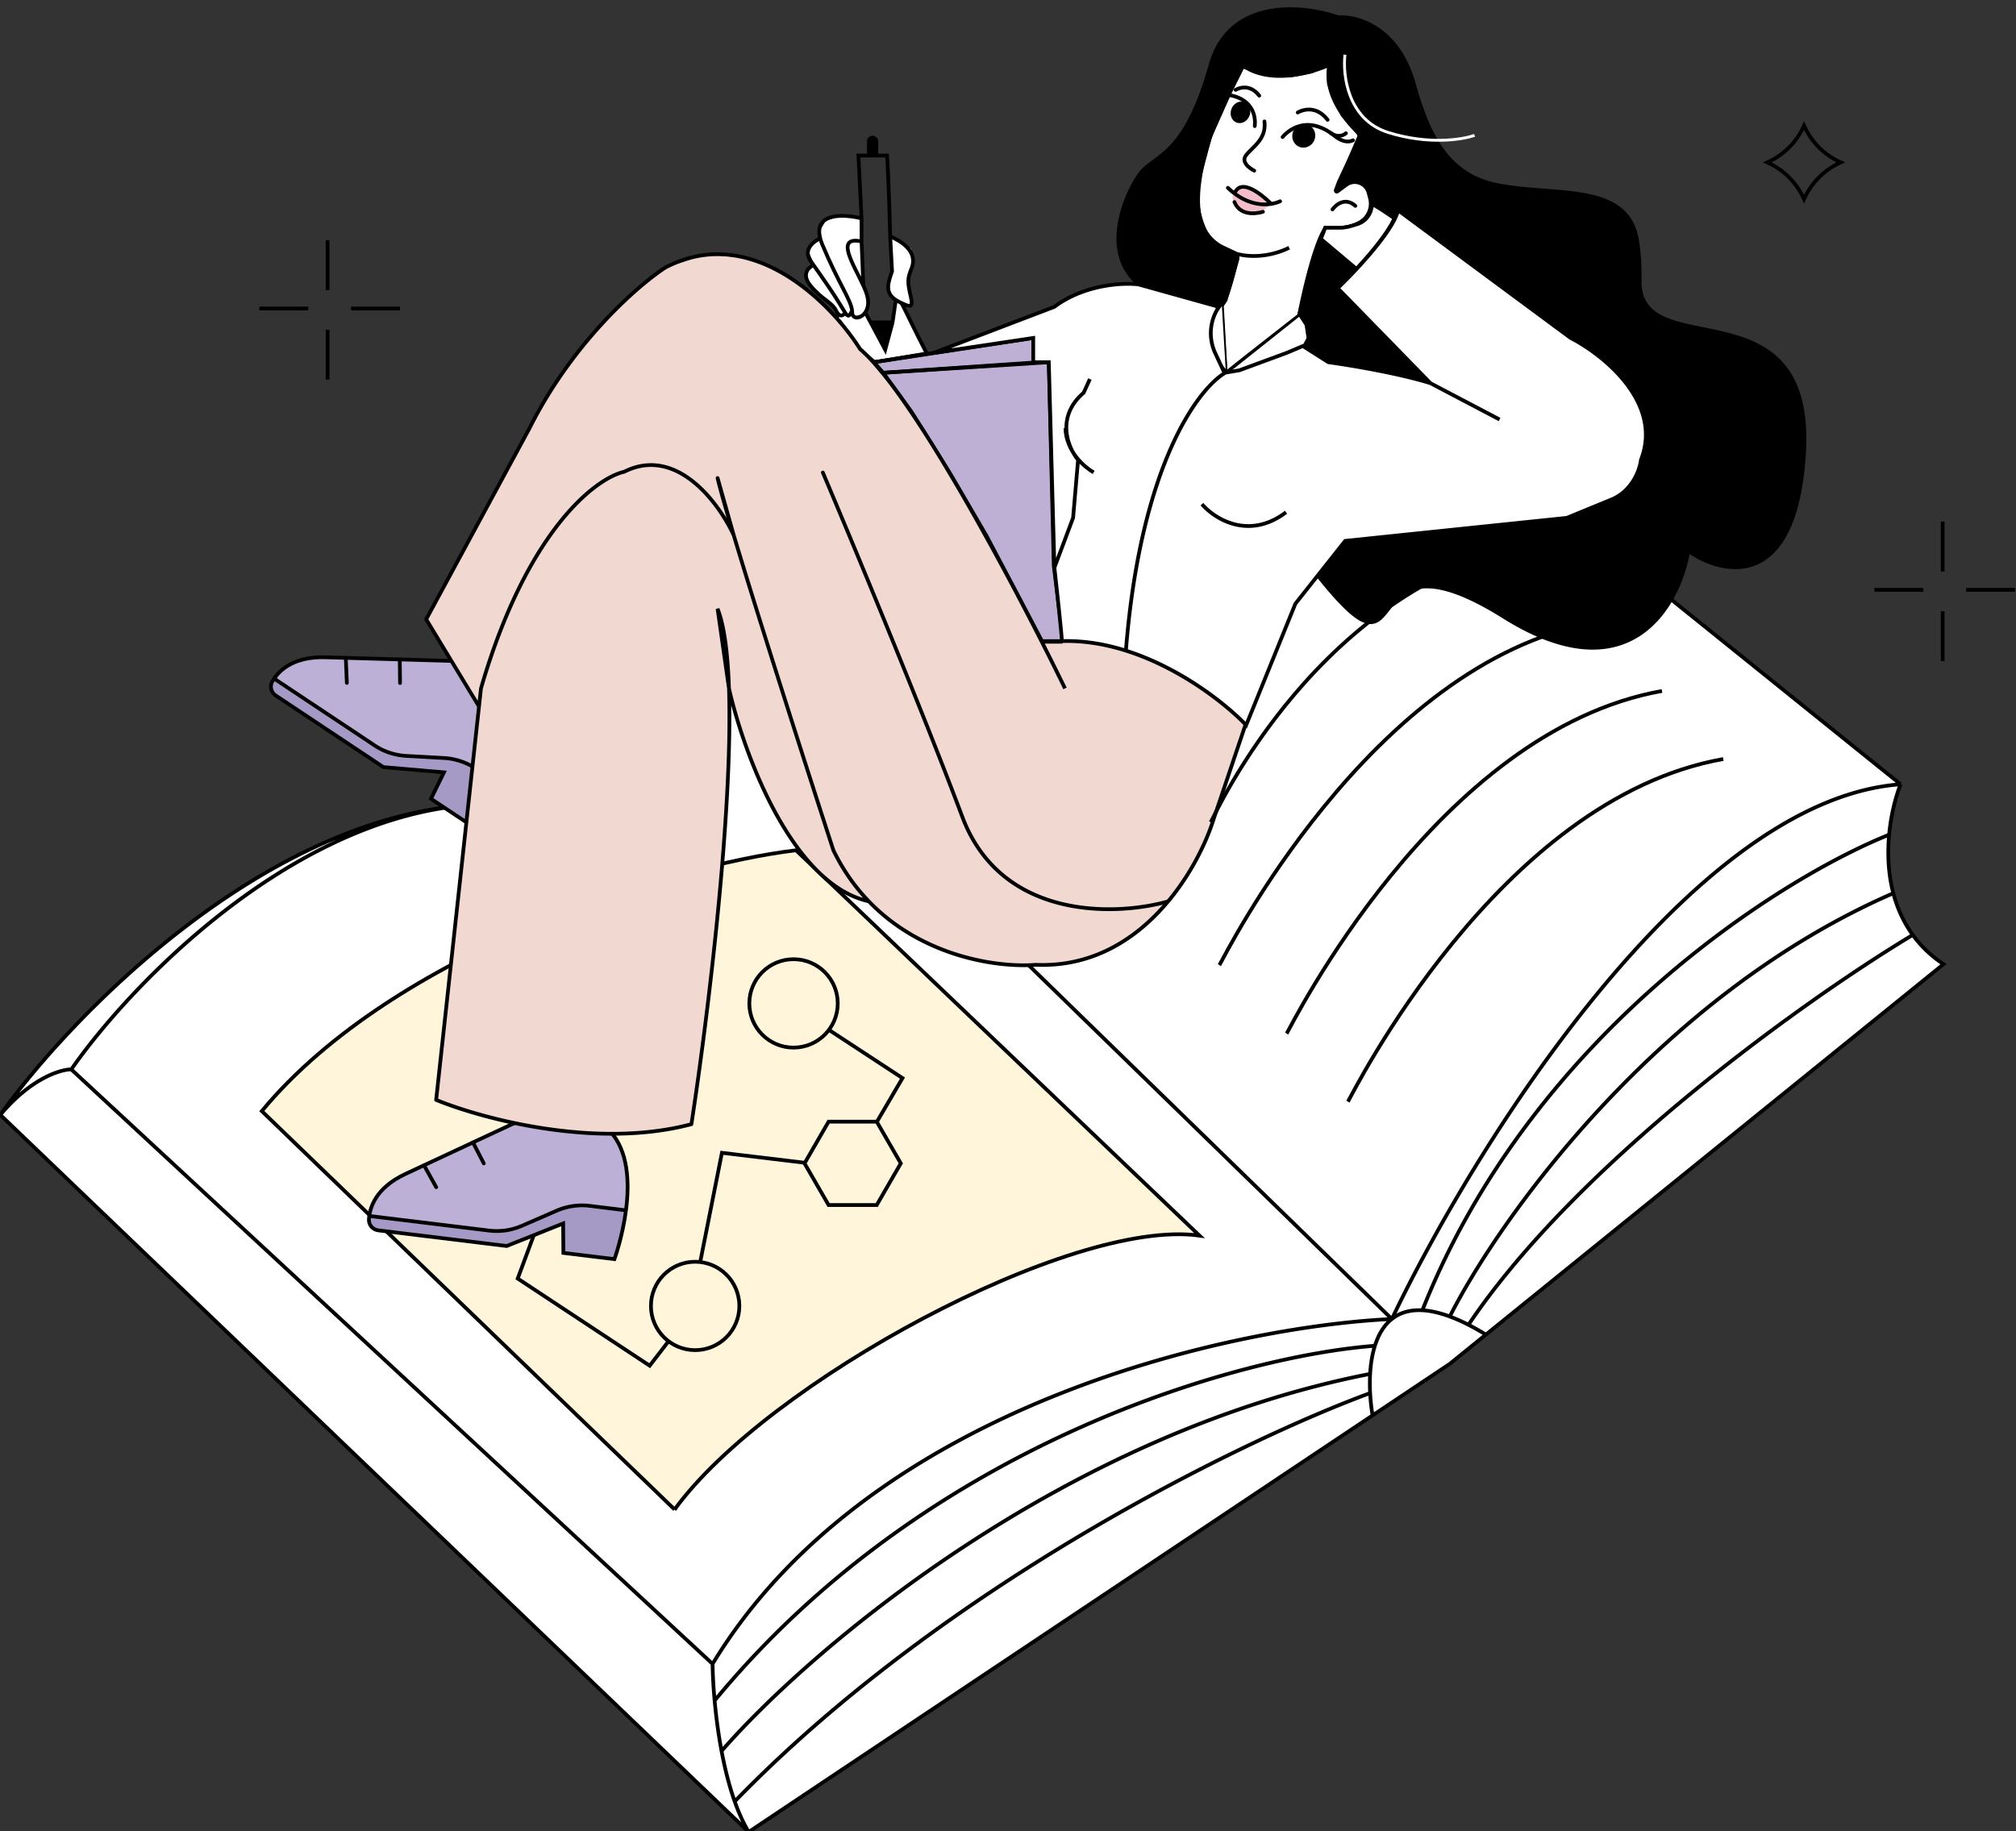 <svg width="700" height="636" fill="none" xmlns="http://www.w3.org/2000/svg"><rect width="100%" height="100%" fill="#333333" stroke="none"/><g clip-path="url(#clip0_1704_49372)"><path d="M312.716 104.175l9.08 18.592c-5.405.793-16.603 2.594-18.16 3.459-1.557.865-3.099-1.946-3.675-3.459l-3.459-4.756-5.621-7.567 2.378-3.243h6.702l3.026 6.27h6.702l1.514-8.648 1.513-.648z" fill="#fff" stroke="#000" stroke-width=".432"/><path d="M299.096 75.422l.649 22.484 1.081 3.026.865 5.405-1.514 2.811-3.026.864-1.298-1.081c-.432.217-1.383.649-1.729.649-.346 0-.721-.432-.865-.649l-1.513.649-1.73-2.594c-.792-.793-2.421-2.378-2.594-2.378-.173 0-2.522-1.73-3.675-2.595l-2.594-2.594c-.433-1.009-1.298-3.113-1.298-3.459 0-.346.433-1.585.649-2.162l1.946-1.945-1.946-4.54 1.946-3.243 2.378-1.081-.433-2.81 2.162-3.676 3.892-1.297 6.702.216h1.945z" fill="#fff" stroke="#000" stroke-width=".432"/><path d="M314.877 105.905l-1.729-.432-4.324-2.595v-4.323l1.081-4.108-1.081-12.539 7.567 4.54.432 4.108-1.513 6.053 1.081 6.269v3.027h-1.514z" fill="#fff"/><path d="M312.929 105.042c.346.519 5.549 11.386 8.864 17.727l-18.16 3.027-5.188-4.54-7.134-9.945" stroke="#000" stroke-width="1.297"/><path d="M302.282 111.959l5.085 9.512 2.555-9.512h-7.64z" fill="#000"/><path d="M299.151 75.856v7.999m0-8c-6.038-1.543-16.686-2.086-14.358 6.919m14.358-6.918L298.07 54.02h9.945c.577 8.935 1.081 27.585 1.081 28.104m-9.945 1.73c-9.425-2.034-2.735 8 .621 15.349m-.621-15.35c0 .692.414 10.594.621 15.35m-14.979-16.43c.173.667.416 1.386.738 2.161 5.521 13.292 9.882 19.04 10.338 22.916m-11.076-25.077c-2.246 1.008-6.064 3.977-3.369 7.782l1.071 1.514m13.374 15.781c.026.222.04.438.04.649 0 2.495 2.932 2.324 4.524 0m-4.564-.649c-.989 2.08-1.321 2.384-2.479.649m-10.895-16.43c3.188 4.513 6.979 9.957 9.306 13.836.674 1.124 1.183 1.985 1.589 2.594m-10.895-16.43c-1.726.72-4.357 3.156-1.071 7.134 4.107 4.972 7.35 5.621 8.864 8.647 1.513 3.027 2.962 1.298 3.102.649m15.706-26.375c3.315 1.37 9.945 5.016 7.35 11.242-.389.935-.67 1.788-.861 2.564-1.179 4.79 3.496 11.807-1.084 9.975v0c-1.019-.408-2.742-1.25-3.459-1.73m-1.946-22.051l.649 12.107c-1.458 4.191-2.552 7.37 1.297 9.944m-11.27-4.972c.569 1.247 1.043 2.424 1.325 3.459.698 2.56.227 4.536-.664 5.837m0 0l1.849 3.459m8.76-7.783l-1.12 7.783m-7.64 0l5.085 9.512 2.555-9.512m-7.64 0h7.64" stroke="#000" stroke-width="1.297"/><path d="M259.966 636.216L.107 387.167c23.853-33.365 89.416-101.565 160.845-107.445l224.62-121.498 184.192 41.508 90.151 72.639c-1.706 4.389-3.329 10.576-3.971 17.511-.592 6.412-.345 13.462 1.453 20.322 1.322 5.041 3.481 9.979 6.76 14.485 2.729 3.749 6.233 7.199 10.675 10.161L515.933 463.491l-12.539 10.152-26.807 17.903-216.621 144.67z" fill="#fff"/><path d="M356.818 334.85l126.471 123.227m0 0c28.392-59.668 103.468-180.344 176.626-185.706M483.289 458.077c-55.993 2.594-181.555 30.18-235.862 119.769m412.488-305.475l-90.151-72.639-184.192-41.508-224.62 121.498m498.963-7.351c-1.706 4.389-3.33 10.576-3.971 17.511M259.966 636.216L.107 387.167m259.859 249.049l216.621-144.67m-216.621 144.67c-1.868-3.102-3.477-6.706-4.858-10.593m-255-238.456c23.852-33.365 89.415-101.565 160.844-107.445M.107 387.167c10.55-12.625 20.827-15.781 24.646-15.781m136.199-91.664c-62.09 5.88-116.67 63.559-136.2 91.664m222.675 206.46L24.753 371.386m222.674 206.46c.037 3.302.247 7.728.704 12.755m228.456-99.055l26.807-17.903 12.539-10.152m-39.346 28.055a69.502 69.502 0 01-.85-7.742m40.196-20.313L674.832 334.85c-4.442-2.962-7.946-6.412-10.675-10.161M515.933 463.491a90.176 90.176 0 00-6.053-3.409m146.064-170.2c-38.311 15.346-124.359 69.861-162.062 165.162m162.062-165.162c-.592 6.412-.345 13.462 1.453 20.322m-163.515 144.84c2.77.149 5.926.833 9.512 2.161m-9.512-2.161c-9.208-.494-14.153 4.929-16.485 12.329m25.997-10.168c17.347-34.228 72.432-111.546 154.003-147.001M503.394 457.205c2.023.748 4.182 1.701 6.486 2.877m147.517-149.878c1.322 5.041 3.481 9.979 6.76 14.485m0 0c-35.356 21.226-115.709 78.021-154.277 135.393m-34.143 23.722c-43.023 15.781-147.38 66.24-220.629 141.819m220.629-141.819a60.804 60.804 0 010-6.669M255.108 625.623c-1.946-5.476-3.439-11.516-4.568-17.511m0 0c30.391-34.929 117.979-110.024 225.197-130.977M250.54 608.112c-1.148-6.096-1.92-12.145-2.409-17.511m227.606-113.466c.194-3.405.71-6.747 1.66-9.762m0 0c-45.344 3.387-154.679 32.774-229.266 123.228" stroke="#000" stroke-width="1.297"/><path d="M364.169 125.796l1.729 70.693 3.243 26.159h-7.35l-19.241-36.536-12.755-21.835-13.404-21.402-9.728-13.404-3.243-3.675 55.344-8.432v8.777l5.405-.345z" fill="#BEB0D4"/><path d="M306.663 129.471l9.728 13.404 13.404 21.402 12.755 21.835 19.241 36.536h7.35l-3.243-26.159-1.729-70.693-5.405.345m-52.101 3.33l-3.243-3.675 55.344-8.432v8.777m-52.101 3.33l52.101-3.33" stroke="#000" stroke-width="1.297"/><path d="M234.237 524.23L90.904 385.869c46.005-55.517 142.108-85.394 185.49-90.583l140.09 133.821c-44.621-6.226-150.251 51.02-182.247 95.123z" fill="#FFF5DA" stroke="#000" stroke-width="1.297"/><path d="M427.079 31.968l4.324-8.863 10.593 3.026h6.486l6.918-1.297 3.675-1.73 2.378-.648v6.702l4.756 10.81 5.405 6.269.648 1.297-7.35 15.566-1.085 2.944c-.127.344.272.643.567.424l3.031-2.252a4.971 4.971 0 017.76 2.682l.503 1.844a7.498 7.498 0 01-3.989 8.731l-.911.439a9.537 9.537 0 01-2.34.77l-1.179.224a18.726 18.726 0 01-4.318.313l-2.795-.122-1.514 3.46-7.782 27.672-23.781 18.592-1.513.648-1.297-23.348 1.297-1.946 4.052-13.981a2.094 2.094 0 00-1.123-2.481l-3.837-1.799a13.573 13.573 0 01-4.416-3.308l-.238-.27a11.218 11.218 0 01-1.84-2.868 28.683 28.683 0 01-2.341-8.904l-.323-3.357 1.418-7.566 3.243-12.107 6.918-15.566z" fill="#fff" stroke="#000" stroke-width="1.297"/><path d="M129.083 422.439s-2.324 3.094 1.255 4.703l45.614 5.559 19.609-7.821.085 10.222 17.717 2.159s4.288-15.133 4.106-17.718c0 0-51.925-5.613-88.364 2.879l-.022.017z" fill="#A599C6"/><path d="M209.726 392.41c10.807 5.549 7.622 27.929 7.622 27.929l-16.667-.998a13.174 13.174 0 00-6.241 1.166l-12.895 5.879a16.815 16.815 0 01-9.693 1.282l-43.48-5.3s-1.258-8.259 12.372-14.624l40.048-18.701 28.929 3.406.005-.039z" fill="#BCB0D6"/><path d="M180.796 389.009s-24.436 11.405-40.047 18.701c-10.325 4.841-12.411 11.68-12.65 15.763-.114 1.913 1.332 3.58 3.25 3.813l44.576 5.434 19.609-7.822.086 10.222 17.716 2.16s11.307-30.827-1.591-44.479" stroke="#000" stroke-width="1.297" stroke-miterlimit="10"/><path d="M147.223 404.682l4.238 7.609" stroke="#000" stroke-width="1.297" stroke-linecap="round" stroke-linejoin="round"/><path d="M217.351 420.32l-12.627-1.539c-3.876-.473-7.8.102-11.387 1.651l-12.126 5.277a21.987 21.987 0 01-11.387 1.652l-41.444-5.051" stroke="#000" stroke-width="1.297" stroke-miterlimit="10"/><path d="M164.223 396.742l3.76 7.293" stroke="#000" stroke-width="1.297" stroke-linecap="round" stroke-linejoin="round"/><path d="M95.883 236.19s-3.466 1.721-.99 4.765l38.259 25.449 21.033 1.816-4.514 9.172 14.861 9.885s10.627-11.596 11.625-13.987c0 0-43.875-28.332-80.247-37.106l-.027.006z" fill="#A599C6"/><path d="M181.422 245.569c7.165 9.811-5.73 28.378-5.73 28.378l-14.443-8.376a13.174 13.174 0 00-6.101-1.76l-14.162-.538a16.813 16.813 0 01-9.236-3.207l-36.47-24.259s2.584-7.944 17.621-7.512l44.181 1.273 24.319 16.034.021-.033z" fill="#BCB0D6"/><path d="M157.105 229.539s-26.956-.782-44.18-1.273c-11.4-.311-16.334 4.863-18.381 8.404-.96 1.659-.417 3.797 1.192 4.867l37.39 24.871 21.033 1.816-4.514 9.172 14.86 9.885s23.946-22.468 18.55-40.458" stroke="#000" stroke-width="1.297" stroke-miterlimit="10"/><path d="M120.064 228.467l.37 8.702" stroke="#000" stroke-width="1.297" stroke-linecap="round" stroke-linejoin="round"/><path d="M175.706 273.93l-10.592-7.045a21.995 21.995 0 00-10.916-3.637l-13.205-.73a21.981 21.981 0 01-10.915-3.637l-34.763-23.123" stroke="#000" stroke-width="1.297" stroke-miterlimit="10"/><path d="M138.818 229.006l.085 8.204" stroke="#000" stroke-width="1.297" stroke-linecap="round" stroke-linejoin="round"/><path d="M113.746 83.422v17.313m0 13.8v17.314m-23.706-24.72h16.991m14.863 0h16.991m535.658 74.01v17.313m0 13.8v17.313m-23.705-24.721h16.99m14.863 0h16.991" stroke="#000" stroke-width="1.297" stroke-miterlimit="10"/><path d="M462.669 72.737c1.211-1.717 4.495-4.366 7.939-1.232m-20.012-32.434s5.668-3.56 10.385 2.542m-31.952-10.402s4.487-2.835 8.21 2.007m8.105 14.382s7.16-9.347 18.296-.23c0 0 3.229 2.823 6.161 1.346m-34.132-4.93s1.533-8.774-8.597-10.731c0 0-5.629-.416-5.283-3.297" stroke="#000" stroke-width="1.297" stroke-linecap="round" stroke-linejoin="round"/><path d="M451.172 51.009c-2.043-.807-3.019-3.186-2.179-5.313.84-2.127 3.178-3.198 5.221-2.391 2.044.807 3.019 3.185 2.179 5.313-.84 2.127-3.177 3.197-5.221 2.39zm-21.849-8.46c-1.722-.68-2.494-2.813-1.724-4.763.77-1.95 2.791-2.98 4.513-2.3 1.722.68 2.494 2.812 1.724 4.763-.77 1.95-2.79 2.98-4.513 2.3z" fill="#000"/><path d="M435.492 59.274s-5.019-2.444-2.88-5.304c2.139-2.86 7.23-5.555 6.427-11.804m28.305 4.103s-2.146 2.087-5.3-.06" stroke="#000" stroke-width="1.297" stroke-linecap="round" stroke-linejoin="round"/><path d="M441.183 70.602s-3.095-5.392-9.899-6.04c0 0-5.82 2.473-2.022 6.77 5.526 6.256 11.373.312 11.921-.73z" fill="#F3BEC9"/><path d="M441.183 70.601s-9.618-9.83-12.396-3.701m9.738 6.643s-7.477 2.531-9.9-3.391m15.855-.252s-8.507 4.458-18.138-4.664" stroke="#000" stroke-width="1.297" stroke-linecap="round" stroke-linejoin="round"/><path d="M613.64 56.398a25.167 25.167 0 0012.765-12.765 25.165 25.165 0 0012.764 12.765 25.165 25.165 0 00-12.764 12.764 25.167 25.167 0 00-12.765-12.764z" stroke="#000" stroke-width="1.297"/><path d="M423.405 39.32l8.258-16.515c9.361 6.605 23.844 2.558 30.008-.347-2.421 10.03 6.053 20.321 10.593 24.213L464 66c3.315-3.315 9.864-6.53 11.939 2.29 2.249 10.895-9.584 11.89-15.781 11.025-3.632 5.189-7.567 22.34-9.08 30.267 1.945 2.45 4.669 8.128 0 11.241v3.459l118.255 35.888c0 10.204-15.422 17.511-23.132 19.889l-49.94 4.54-29.185 3.675-9.08 12.107c34.59 43.237 9.728-20.322 64.208 13.836 43.583 27.326 60.821-3.892 63.991-22.916 12.251 8.647 37.444 13.922 40.211-34.158 3.459-60.1-57.506-29.834-57.073-59.668.081-5.587-.286-10.325-.984-14.335-3.494-20.056-28.88-14.797-48.811-18.943-17.586-3.658-23.867-18.252-28.682-35.254-5.534-19.543-19.745-23.42-26.159-22.916-12.034-4.251-37.746-6.918-44.318 16.43-8.215 29.186-17.295 30.916-23.132 36.32-5.837 5.405-26.808 47.346 26.807 47.346 1.903-1.384 4.684-12.474 5.837-17.847-3.299-.795-6.591-2.42-9.512-5.286-9.167-8.993-1.802-32.86 3.026-43.67z" fill="#000"/><path d="M423.405 39.32l-.58-.29-.006.013-.006.013.592.264zm-3.026 43.67l-.454.463.454-.463zm9.512 5.286l.152-.63-.152.63zm-5.837 39.033l-.567.314.009.018.011.016.547-.348zm1.513 2.378l-.547.348.252.396.454-.115-.159-.629zm34.591-50.372l.089-.642-.393-.055-.228.325.532.372zm15.781-11.025l.635-.132-.001-.008-.002-.009-.632.149zM464 66l-.596-.255a.649.649 0 001.055.714L464 66zm8.264-19.33l.596.256.188-.438-.362-.31-.422.493zm-10.593-24.212l.63.152.318-1.316-1.225.577.277.587zm3.026-16.43l-.216.61.13.047.137-.011-.051-.647zm-44.318 16.43l-.625-.176.625.176zm148.954 75.017l-.649-.01.649.01zm57.073 59.668l.648.037-.648-.037zm-40.211 34.158l.374-.53-.844-.596-.169 1.019.639.107zm-63.991 22.916l-.345.549.345-.549zm-64.208-13.836l-.519-.389-.302.402.314.392.507-.405zm9.08-12.107l-.082-.643-.272.034-.165.22.519.389zm29.185-3.675l-.059-.646-.011.001-.011.002.081.643zm49.94-4.54l.058.646.068-.006.065-.02-.191-.62zm23.132-19.889h.648v-.481l-.46-.14-.188.621zm-118.255-35.888h-.649v.481l.46.14.189-.621zm-28.265-85.226c-2.431 5.442-5.5 14.168-6.81 22.682-.655 4.257-.875 8.49-.339 12.246.535 3.755 1.832 7.087 4.261 9.47l.908-.926c-2.155-2.115-3.374-5.14-3.885-8.727-.511-3.585-.307-7.681.337-11.866 1.288-8.37 4.315-16.983 6.713-22.35l-1.185-.53zm-2.888 44.397c3.012 2.956 6.411 4.634 9.814 5.454l.304-1.261c-3.195-.77-6.38-2.341-9.21-5.118l-.908.925zm9.814 5.454c7.249 1.746 14.501-.4 18.179-2.315l-.599-1.15c-3.49 1.817-10.418 3.856-17.276 2.204l-.304 1.26zm-.482-.767c-.574 2.676-1.554 6.774-2.625 10.37-.536 1.8-1.091 3.459-1.625 4.748a13.547 13.547 0 01-.763 1.594c-.25.428-.446.655-.571.746l.763 1.049c.35-.255.657-.677.928-1.141.281-.481.563-1.078.842-1.752.558-1.348 1.128-3.056 1.669-4.874 1.084-3.638 2.071-7.77 2.65-10.468l-1.268-.272zm-5.584 17.458c-1.266.92-3.346 2.829-4.065 6.368-.717 3.527-.057 8.552 3.879 15.657l1.134-.628c-3.847-6.947-4.376-11.651-3.742-14.771.632-3.109 2.444-4.768 3.557-5.577l-.763-1.049zm-.166 22.059l1.513 2.378 1.095-.696-1.514-2.378-1.094.696zm2.708 1.989l-1.514-23.565-1.294.083 1.513 23.565 1.295-.083zm-.189.5c.079-.079.398-.349.961-.808.548-.446 1.293-1.044 2.19-1.758 1.794-1.429 4.191-3.319 6.817-5.382 5.25-4.125 11.411-8.934 15.482-12.105l-.797-1.023a5145.037 5145.037 0 00-15.487 12.108 1464.768 1464.768 0 00-6.823 5.387c-.899.716-1.648 1.317-2.201 1.767-.536.437-.922.759-1.059.897l.917.917zm24.544-20.161c.929 1.17 2.031 3.101 2.348 5.072.157.977.118 1.938-.205 2.817-.321.871-.934 1.703-1.995 2.41l.719 1.079c1.274-.849 2.071-1.895 2.493-3.041.418-1.138.452-2.333.269-3.471-.364-2.259-1.597-4.393-2.613-5.673l-1.016.807zm.148 10.299c-2.249 1.499-6.901 3.276-11.888 4.9a222.64 222.64 0 01-13.422 3.874l.318 1.258c3.29-.832 8.515-2.273 13.505-3.898 4.961-1.615 9.785-3.441 12.206-5.055l-.719-1.079zm.997-10.581c.754-3.95 2.112-10.203 3.734-16.11.81-2.954 1.684-5.813 2.579-8.251.9-2.451 1.803-4.43 2.661-5.655l-1.063-.744c-.958 1.37-1.908 3.48-2.815 5.952-.912 2.485-1.797 5.382-2.613 8.355-1.633 5.947-2.998 12.234-3.757 16.21l1.274.243zm8.353-29.745c3.154.44 7.799.42 11.406-1.15 1.817-.791 3.409-1.993 4.387-3.764.981-1.776 1.299-4.046.713-6.885l-1.27.262c.538 2.608.221 4.549-.578 5.996-.802 1.453-2.134 2.49-3.769 3.201-3.296 1.435-7.667 1.48-10.71 1.055l-.179 1.285zm16.503-11.817c-.537-2.28-1.381-3.867-2.466-4.872-1.1-1.02-2.394-1.388-3.703-1.323-2.55.128-5.161 1.896-6.861 3.595l.918.918c1.615-1.616 3.936-3.113 6.008-3.217 1.002-.05 1.942.224 2.757.978.83.77 1.583 2.087 2.084 4.218l1.263-.297zm-11.975-1.886l8.264-19.33-1.192-.51-8.264 19.33 1.192.51zm8.09-20.077c-2.22-1.903-5.421-5.39-7.761-9.625-2.344-4.24-3.781-9.149-2.624-13.943l-1.261-.305c-1.264 5.237.326 10.49 2.749 14.875 2.427 4.39 5.733 7.995 8.053 9.983l.844-.985zm-7.772-40.762c-6.089-2.151-15.648-3.91-24.549-2.16-8.947 1.759-17.246 7.074-20.611 19.026l1.249.351c3.208-11.396 11.051-16.422 19.612-18.104 8.606-1.692 17.921.01 23.866 2.11l.433-1.223zm-45.16 16.866c-4.092 14.54-8.382 22.173-12.328 26.834-1.973 2.33-3.873 3.934-5.652 5.295-1.759 1.347-3.479 2.512-4.968 3.89l.881.952c1.43-1.324 3.034-2.402 4.876-3.812 1.821-1.394 3.799-3.06 5.853-5.487 4.107-4.85 8.465-12.675 12.587-27.32l-1.249-.352zm-22.948 36.02c-1.559 1.443-4.008 5.177-5.972 9.904-1.971 4.746-3.499 10.599-3.125 16.313.375 5.737 2.67 11.34 8.334 15.489 5.637 4.13 14.537 6.763 28.011 6.763v-1.297c-13.333 0-21.918-2.61-27.245-6.512-5.302-3.884-7.451-9.104-7.806-14.528-.356-5.446 1.102-11.092 3.029-15.73 1.935-4.657 4.296-8.192 5.655-9.45l-.881-.953zm67.942-51.628c6.131-.482 20.041 3.224 25.484 22.446l1.248-.353C485.855 8.902 471.343 4.854 464.647 5.38l.101 1.293zm25.484 22.446c4.814 16.998 11.181 31.97 29.174 35.712l.264-1.27c-17.18-3.573-23.374-17.789-28.19-34.795l-1.248.353zm77.478 54.131c.69 3.964 1.055 8.66.974 14.215l1.297.018c.082-5.62-.287-10.398-.993-14.456l-1.278.223zm.974 14.215c-.056 3.845.88 6.784 2.601 9.064 1.714 2.271 4.162 3.829 7.023 5.003 2.859 1.172 6.177 1.979 9.671 2.72 3.513.744 7.194 1.42 10.869 2.336 7.339 1.828 14.459 4.57 19.547 10.494 5.077 5.911 8.223 15.101 7.364 30.023l1.295.074c.871-15.128-2.307-24.693-7.675-30.942-5.356-6.236-12.802-9.061-20.218-10.908-3.703-.923-7.446-1.611-10.913-2.346-3.487-.739-6.705-1.527-9.447-2.651-2.739-1.124-4.957-2.565-6.481-4.584-1.516-2.01-2.391-4.651-2.339-8.265l-1.297-.018zm57.075 59.64c-1.38 23.978-8.338 34.34-16.164 37.796-7.863 3.472-16.97.143-23.026-4.131l-.748 1.06c6.196 4.373 15.811 8.005 24.298 4.257 8.526-3.765 15.548-14.805 16.935-38.908l-1.295-.074zm-40.203 34.088c-1.571 9.424-6.618 21.78-16.561 28.407-9.868 6.576-24.784 7.648-46.447-5.934l-.689 1.099c21.921 13.744 37.415 12.872 47.855 5.914 10.364-6.907 15.521-19.672 17.121-29.273l-1.279-.213zm-63.008 22.473c-13.651-8.559-22.463-11.086-28.549-10.588-6.153.502-9.383 4.084-11.866 7.222-1.262 1.594-2.279 3-3.406 3.958-1.082.921-2.194 1.365-3.644 1.084-1.516-.293-3.486-1.393-6.198-3.837-2.698-2.432-6.068-6.136-10.383-11.53l-1.013.81c4.333 5.415 7.753 9.183 10.528 11.684 2.763 2.49 4.95 3.785 6.819 4.147 1.935.374 3.434-.266 4.732-1.37 1.253-1.066 2.384-2.627 3.582-4.141 2.434-3.076 5.366-6.278 10.955-6.735 5.655-.462 14.166 1.876 27.754 10.395l.689-1.099zm-64.034-12.897l9.08-12.107-1.037-.778-9.08 12.107 1.037.778zm8.643-11.852l29.185-3.676-.162-1.286-29.186 3.675.163 1.287zm29.163-3.673l49.939-4.54-.117-1.292-49.94 4.54.118 1.292zm50.072-4.566c3.902-1.204 9.751-3.651 14.64-7.1 4.855-3.425 8.949-7.972 8.949-13.409h-1.297c0 4.767-3.617 8.975-8.4 12.349-4.749 3.351-10.466 5.746-14.275 6.92l.383 1.24zm23.129-21.13l-118.255-35.887-.377 1.241 118.255 35.887.377-1.241zm-117.795-35.267v-3.459h-1.297v3.459h1.297zM423.985 39.61l8.258-16.515-1.16-.58-8.258 16.515 1.16.58zm7.304-16.275c4.861 3.43 11.003 4.065 16.641 3.508 5.644-.558 10.878-2.32 14.017-3.799l-.553-1.173c-3.024 1.425-8.114 3.14-13.592 3.681-5.485.542-11.264-.101-15.765-3.277l-.748 1.06zm.748-1.06c-.154-.108-.306-.22-.457-.334l-.784 1.033c.163.124.327.244.493.361l.748-1.06zm-.78-.107l-.174.347 1.16.58.174-.347-1.16-.58zm88.149 42.664c5.029 1.046 10.392 1.497 15.626 1.9 5.251.405 10.362.76 14.958 1.608 4.596.848 8.605 2.176 11.671 4.48 3.044 2.288 5.202 5.57 6.049 10.431l1.278-.223c-.9-5.167-3.225-8.748-6.547-11.245-3.3-2.48-7.538-3.856-12.216-4.719-4.679-.862-9.87-1.223-15.094-1.625-5.241-.403-10.525-.85-15.461-1.877l-.264 1.27z" fill="#000"/><path d="M458.643 82.99l12.322 10.376 6.918.433 6.702-17.728-5.188-3.459-2.811-1.73-.532 1.996a7.105 7.105 0 01-4.821 4.972l-2.212.664a13.845 13.845 0 01-3.98.584h-4.885l-1.513 3.891z" fill="#fff" stroke="#000" stroke-width="1.297"/><path d="M520.257 146.116L496.26 133.51m0 0c-10.777-3.349-26.999-6.115-35.455-7.283l-8.864-5.621-5.621 2.378-3.459 26.375 23.781 38.914 76.963-7.999 15.782-6.486c7.091-3.113 9.584-10.377 9.945-13.62 7.782-19.889-13.044-36.536-24.43-42.373l-59.884-44.318c-1.729 7.263-14.701 21.042-20.97 27.023l32.212 33.01z" stroke="#000" stroke-width="1.297"/><path d="M424.272 106.339l1.297 21.835 1.297 1.081 24.213-19.241 1.946 3.027.648 4.323-1.729 3.243-20.754 7.567-4.324 1.081-1.297-1.081-3.243-4.324-2.162-7.566.649-5.405 3.459-4.54z" fill="#fff"/><path d="M369.139 222.864c-2.017.072-6.226.173-6.918 0l-23.348-42.806-18.808-31.995-13.404-18.809-7.783-8.215-5.405-7.134-7.35-8.215-7.134-6.054-7.351-4.756-11.241-5.188-15.35-1.297-14.484 4.756-17.728 14.7-11.89 14.269-12.107 17.727-14.701 26.808-26.158 47.994 18.376 30.266-4.324 39.995-6.702 58.587-3.675 38.698 26.159 8.215 15.997 2.162 18.377 1.297h7.998l19.89-3.459 3.459-24.646 6.053-50.588 2.811-41.508 1.081-16.214v-17.295l4.539 15.998 7.567 19.024 10.161 17.944 9.945 11.026 8.431 6.053 6.053 2.378 2.595 1.513 13.619 10.594 16.863 7.35 13.836 3.027h21.403l10.809-2.595 8.432-4.107 8.647-6.053 8.431-7.999 9.297-13.404 7.782-17.728 10.377-31.779-19.024-15.35-18.809-9.08-7.134-2.162-11.242-1.945h-6.918z" fill="#F1D9D2"/><path d="M461.237 125.795l-8.863-5.621-5.621 2.378-16.431 6.053-5.188.865-3.183-6.843a16.365 16.365 0 01.663-15.078l.574-.995-27.888-7.783c-5.405-.648-18.809 0-29.186 7.783l-41.94 15.998 34.59-5.188v8.431h5.405l1.945 71.342c.865 7.783 2.595 23.781 2.595 25.51 28.018-.864 54.335 19.097 63.991 29.186l17.079-42.157 17.295-21.835 76.964-7.999 15.781-6.486c7.091-3.113 9.585-10.377 9.945-13.619 7.783-19.89-13.043-36.536-24.429-42.373l-59.885-44.32c-1.729 7.265-14.7 21.043-20.97 27.024l32.212 33.01c-10.777-3.349-26.998-6.115-35.455-7.283z" fill="#fff"/><path d="M520.689 145.684l-23.997-12.606m0 0c-10.777-3.349-26.998-6.115-35.455-7.283l-8.863-5.621-5.621 2.378-16.431 6.053-5.188.865-3.183-6.843a16.365 16.365 0 01-1.432-5.142v0a16.364 16.364 0 012.095-9.936l.574-.995-27.888-7.783c-5.405-.648-18.809 0-29.186 7.783l-41.94 15.998 34.59-5.188v8.431h5.405l1.945 71.342m130.578-64.059l-32.212-33.01c6.27-5.98 19.241-19.76 20.97-27.023l59.885 44.319c11.386 5.837 32.212 22.483 24.429 42.373-.36 3.242-2.854 10.506-9.945 13.619l-15.781 6.486-76.964 7.999-17.295 21.835-17.079 42.157c-9.656-10.089-35.973-30.05-63.991-29.186 0-1.729-1.73-17.727-2.595-25.51m0 0l6.486-17.295 1.73-20.105c-3.459-4.252-7.913-14.874 1.945-23.349l2.162-4.756m-9.512 91.233h-7.134m63.992-93.611c-9.44 5.188-29.618 31.693-34.806 96.204m26.373-50.371c4.323 5.044 16.214 12.669 29.185 2.81m-76.529-29.186c-.144 3.027 1.6 10.334 9.729 15.349" stroke="#000" stroke-width="1.297"/><path d="M421.457 284.262l-.614-.208-.003.008-.003.009.62.191zm-61.83 50.804l.028-.648-.04-.002-.039.003.051.647zm-70.261-39.779l-.617.201.014.042.019.04.584-.283zm-40.211-129.281l.624-.176a.649.649 0 00-1.256.322l.632-.146zm-32.429-2.161l.143.632.078-.017.072-.036-.293-.579zm-49.723 75.233l-.623-.181-.016.055-.006.056.645.07zm-15.565 142.901l-.645-.07a.649.649 0 00.398.67l.247-.6zm88.637 8.431l.167.627a.65.65 0 00.474-.529l-.641-.098zm9.08-179.004l.603-.238-1.245.33.642-.092zm52.505 101.609l.467-.45-.467.45zm-2.998-191.76l-.549.346.053.084.075.063.421-.493zm-67.667-28.32l-.302-.574-.027.014-.025.016.354.544zm-47.129 55.776l.57.309.005-.009.005-.01-.58-.29zm-35.887 66.37l-.571-.308a.65.65 0 00.016.644l.555-.336zm283.889 36.329l-11.025 32.644 1.228.415 11.026-32.644-1.229-.415zm-11.031 32.661c-2.678 8.713-8.967 21.709-19.106 32.322-10.129 10.603-24.066 18.793-42.076 18.025l-.056 1.296c18.482.788 32.759-7.632 43.07-18.425 10.301-10.783 16.681-23.966 19.408-32.837l-1.24-.381zm-130.854 11.016c-9.122-28.08-25.701-79.754-34.592-109.378l-1.243.373c8.896 29.64 25.479 81.326 34.601 109.406l1.234-.401zm-34.592-109.378c-2.771-9.231-4.788-16.3-5.604-19.848l-1.264.291c.827 3.597 2.857 10.707 5.625 19.93l1.243-.373zm-6.86-19.526l5.614 19.889 1.249-.352-5.615-19.89-1.248.353zm6.828 19.443c-2.584-5.644-7.609-13.544-14.315-18.889-6.726-5.362-15.231-8.206-24.61-3.471l.585 1.158c8.78-4.433 16.74-1.835 23.217 3.327 6.497 5.18 11.414 12.889 13.944 18.415l1.179-.54zm-38.775-22.414c-5.177 1.163-13.747 6.393-22.991 18.126-9.261 11.754-19.239 30.084-27.213 57.559l1.246.362c7.937-27.35 17.849-45.52 26.986-57.118 9.153-11.619 17.49-16.593 22.257-17.664l-.285-1.265zm-65.393 219.367c7.939 3.262 21.891 7.589 38 9.997 16.105 2.407 34.417 2.902 51.051-1.539l-.334-1.253c-16.4 4.378-34.516 3.901-50.525 1.509-16.006-2.392-29.857-6.691-37.699-9.914l-.493 1.2zm89.525 7.929c5.779-37.763 14.469-109.046 13.046-151.452l-1.296.044c1.418 42.273-7.253 113.449-13.032 151.212l1.282.196zm13.046-151.452c-.404-12.041-1.624-21.841-4.004-27.888l-1.207.476c2.291 5.821 3.511 15.424 3.915 27.456l1.296-.044zm-5.249-27.558l3.959 27.672 1.284-.184-3.959-27.672-1.284.184zm111.063 122.921c-12.949 1.027-38.966-2.663-57.449-21.854l-.934.9c18.833 19.555 45.283 23.294 58.485 22.247l-.102-1.293zm-57.449-21.854c-4.639-4.816-8.806-10.612-12.178-17.561l-1.167.566c3.432 7.074 7.679 12.982 12.411 17.895l.934-.9zm-49.646-73.344c2.512 11.141 7.958 28.215 16.151 43.254 8.17 14.998 19.176 28.168 32.889 31.173l.278-1.267c-13.118-2.875-23.884-15.576-32.028-30.527-8.122-14.91-13.533-31.864-16.024-42.918l-1.266.285zm117.89-.426c-7.895-16.26-20.928-41.666-34.368-65.043-6.72-11.688-13.545-22.876-19.885-32.164-6.33-9.274-12.208-16.701-17.035-20.826l-.842.986c4.685 4.005 10.482 11.307 16.805 20.571 6.314 9.25 13.122 20.407 19.833 32.08 13.421 23.345 26.44 48.722 34.326 64.962l1.166-.566zm-71.16-117.886c-5.084-8.061-14.589-19.16-26.616-26.273-12.045-7.125-26.685-10.28-41.902-2.275l.604 1.148c14.703-7.734 28.852-4.728 40.638 2.243 11.805 6.982 21.173 17.912 26.178 25.849l1.098-.692zm-68.57-28.518c-9.595 6.252-32.423 26.166-47.355 56.03l1.16.58c14.815-29.631 37.474-49.38 46.903-55.523l-.708-1.087zm-47.346 56.012l-35.887 66.37 1.141.617 35.887-66.37-1.141-.617zm-16.937 90.605l-.683 6.269 1.29.141.683-6.27-1.29-.14zm-.683 6.269l-14.882 136.632 1.289.14 14.883-136.631-1.29-.141zm-18.251-29.86l18.342 30.267 1.109-.673-18.342-30.266-1.109.672z" fill="#000"/><path d="M360.71 125.794l-54.263 3.676-3.027-3.676 27.456-4.323" stroke="#000" stroke-width="1.297"/><path d="M286.289 163.808a.65.65 0 00-1.195.505l1.195-.505zm119.21 148.583c-9.034 2.571-23.433 4.198-37.222.729-13.76-3.46-26.896-11.985-33.552-29.735l-1.215.456c6.834 18.223 20.362 26.994 34.45 30.537 14.06 3.537 28.696 1.878 37.894-.74l-.355-1.247zm-70.774-29.006c-13.495-35.988-37.915-94.715-48.436-119.577l-1.195.505c10.521 24.862 34.931 83.568 48.416 119.528l1.215-.456zM301.041 49.048a1.946 1.946 0 013.891 0v4.973h-3.891v-4.973z" fill="#000"/><path d="M468.028 382.58c1.464-2.28 52.172-105.069 130.328-118.98m-151.605 95.352c1.463-2.28 52.171-105.069 130.327-118.98M423.405 335.17c1.463-2.279 52.172-105.069 130.328-118.979m-133.356 69.368c1.464-2.28 37.472-83.561 115.628-97.472" stroke="#000" stroke-width="1.297"/><circle cx="241.373" cy="453.536" r="15.349" stroke="#000" stroke-width="1.297"/><circle cx="275.533" cy="348.469" r="15.349" stroke="#000" stroke-width="1.297"/><path d="M304.501 389.545l8.864-15.133-25.726-16.863m-44.535 80.855l7.566-38.05 28.753 3.46m24.998 14.676h-16.716l-8.355-14.473 8.357-14.477 16.716.001 8.355 14.473-8.357 14.476zm-72.344 47.369l-6.485 8.431-45.832-30.266 5.621-15.133" stroke="#000" stroke-width="1.297"/><path d="M466.999 19c-.833 7.167 1 22.6 15 27 14 4.4 25.834 2.5 30.001 1" stroke="#fff"/></g><defs><clipPath id="clip0_1704_49372"><path fill="#fff" transform="translate(0 -3)" d="M0 0h700v639H0z"/></clipPath></defs></svg>